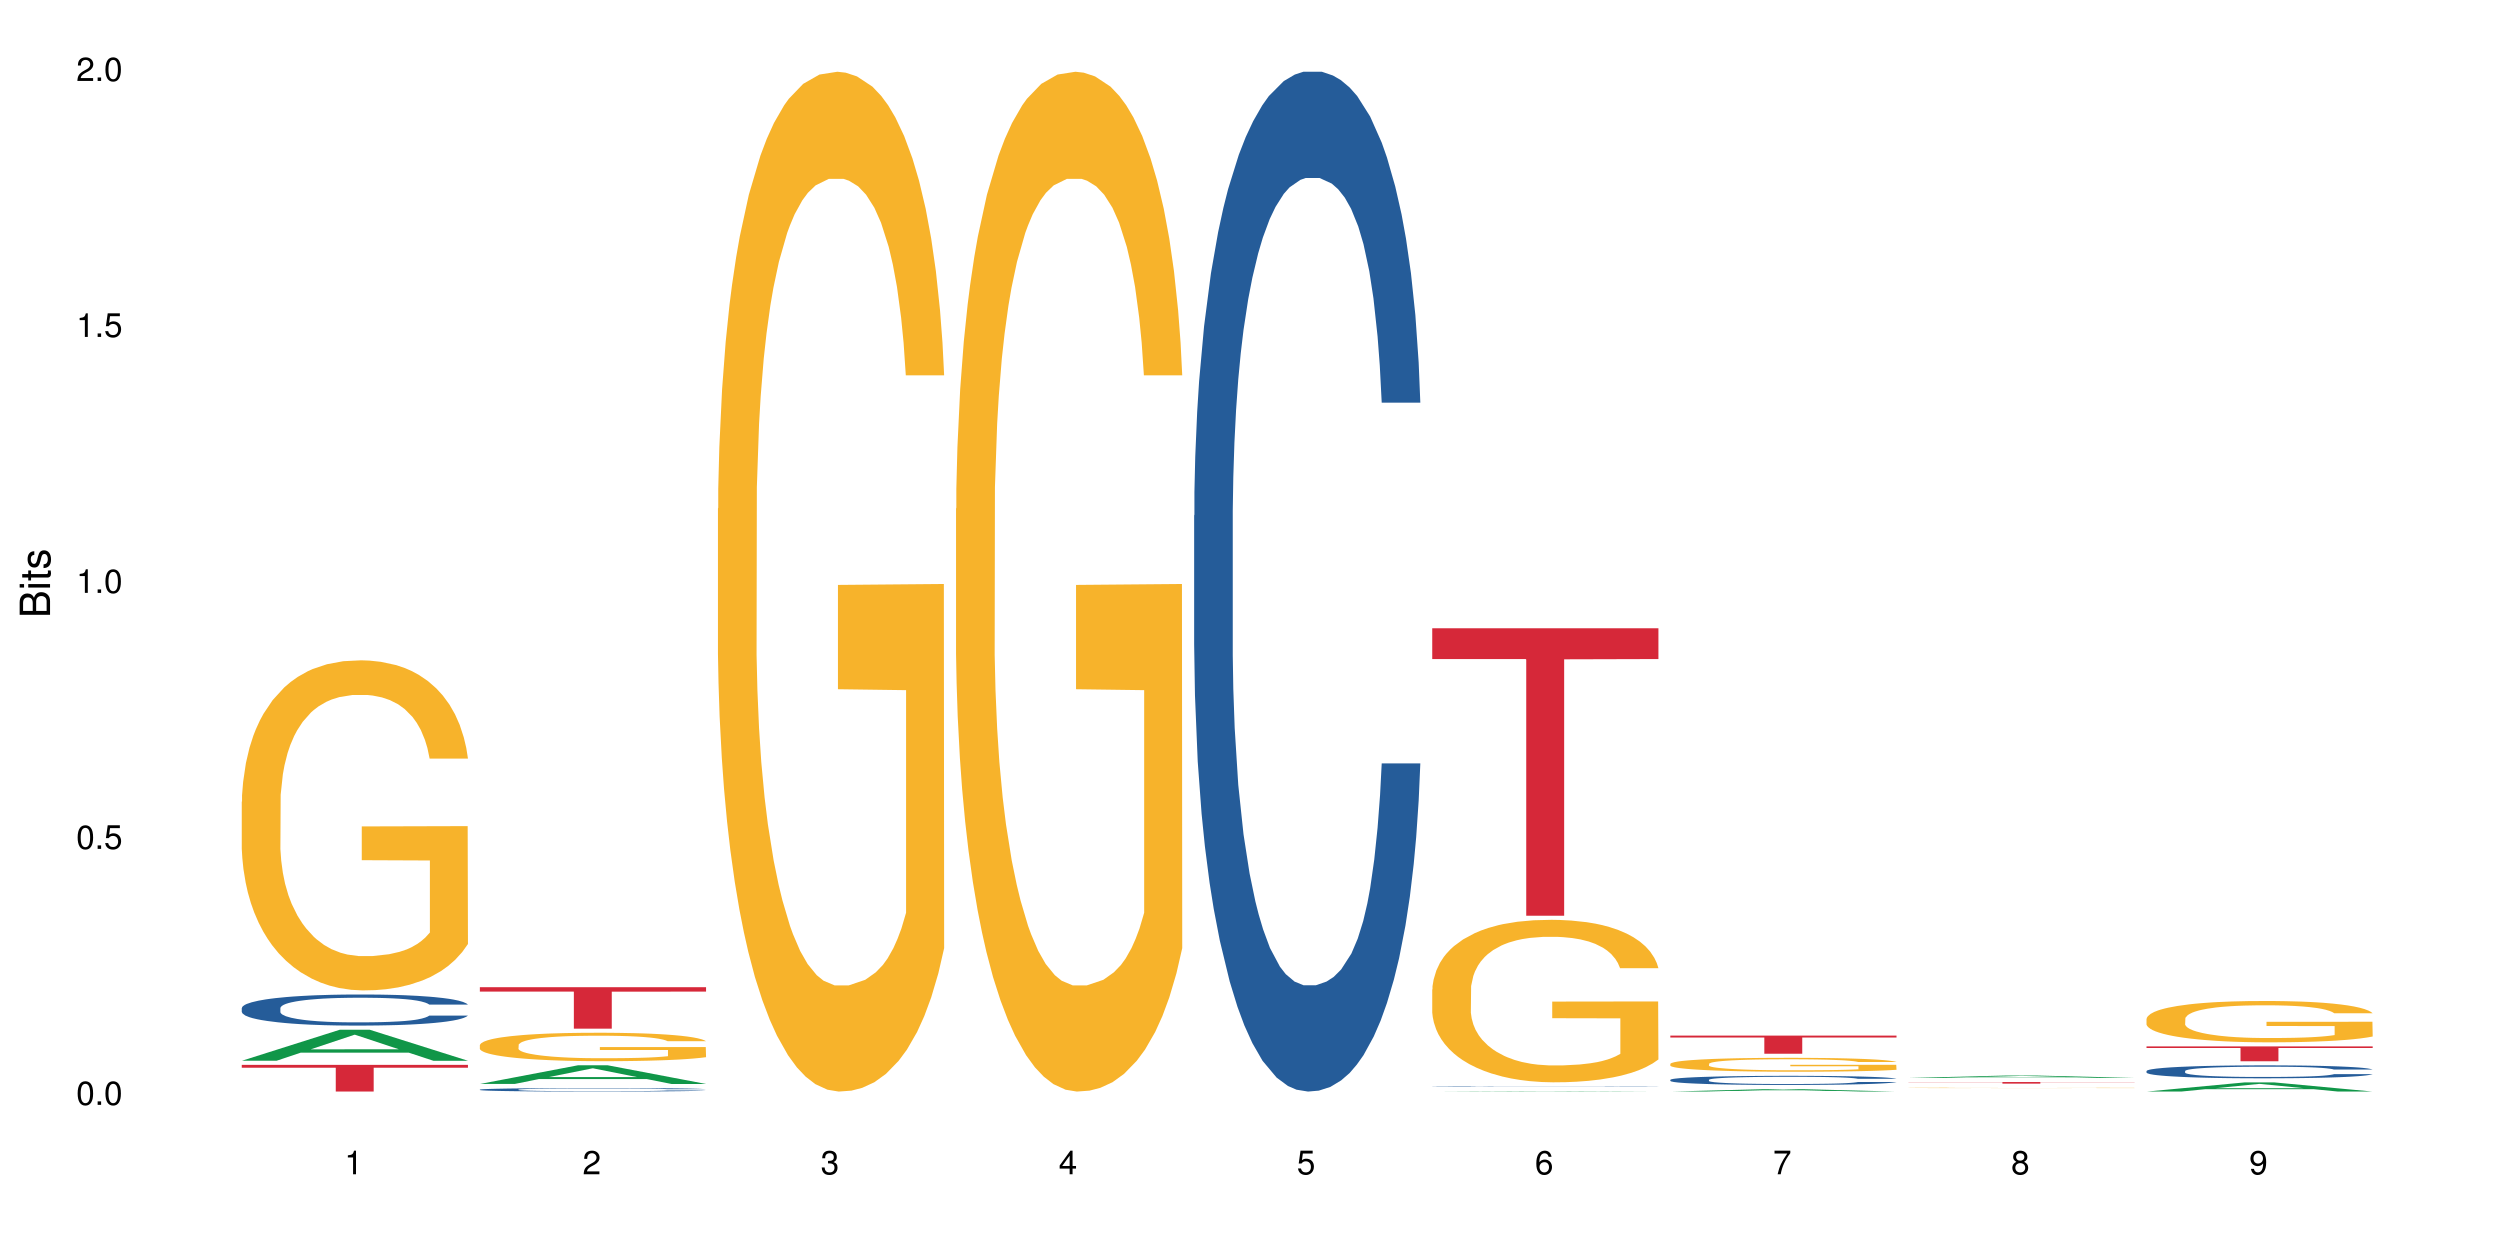 <?xml version="1.0" encoding="UTF-8"?>
<svg xmlns="http://www.w3.org/2000/svg" xmlns:xlink="http://www.w3.org/1999/xlink" width="720pt" height="360pt" viewBox="0 0 720 360" version="1.1">
<defs>
<g>
<symbol overflow="visible" id="glyph0-0">
<path style="stroke:none;" d=""/>
</symbol>
<symbol overflow="visible" id="glyph0-1">
<path style="stroke:none;" d="M 2.641 -6.797 C 2 -6.797 1.422 -6.531 1.078 -6.047 C 0.641 -5.453 0.406 -4.547 0.406 -3.297 C 0.406 -1 1.188 0.219 2.641 0.219 C 4.078 0.219 4.859 -1 4.859 -3.234 C 4.859 -4.562 4.656 -5.438 4.203 -6.047 C 3.844 -6.531 3.281 -6.797 2.641 -6.797 Z M 2.641 -6.047 C 3.547 -6.047 4 -5.125 4 -3.312 C 4 -1.375 3.562 -0.484 2.625 -0.484 C 1.734 -0.484 1.281 -1.422 1.281 -3.281 C 1.281 -5.141 1.734 -6.047 2.641 -6.047 Z M 2.641 -6.047 "/>
</symbol>
<symbol overflow="visible" id="glyph0-2">
<path style="stroke:none;" d="M 1.828 -1 L 0.828 -1 L 0.828 0 L 1.828 0 Z M 1.828 -1 "/>
</symbol>
<symbol overflow="visible" id="glyph0-3">
<path style="stroke:none;" d="M 4.562 -6.797 L 1.062 -6.797 L 0.547 -3.094 L 1.328 -3.094 C 1.719 -3.562 2.047 -3.734 2.578 -3.734 C 3.484 -3.734 4.062 -3.109 4.062 -2.094 C 4.062 -1.125 3.484 -0.531 2.578 -0.531 C 1.828 -0.531 1.375 -0.906 1.188 -1.672 L 0.328 -1.672 C 0.453 -1.109 0.547 -0.844 0.75 -0.594 C 1.125 -0.078 1.828 0.219 2.594 0.219 C 3.969 0.219 4.922 -0.781 4.922 -2.219 C 4.922 -3.562 4.031 -4.484 2.719 -4.484 C 2.25 -4.484 1.859 -4.359 1.469 -4.062 L 1.734 -5.969 L 4.562 -5.969 Z M 4.562 -6.797 "/>
</symbol>
<symbol overflow="visible" id="glyph0-4">
<path style="stroke:none;" d="M 2.484 -4.844 L 2.484 0 L 3.328 0 L 3.328 -6.797 L 2.766 -6.797 C 2.469 -5.75 2.281 -5.609 0.984 -5.453 L 0.984 -4.844 Z M 2.484 -4.844 "/>
</symbol>
<symbol overflow="visible" id="glyph0-5">
<path style="stroke:none;" d="M 4.859 -0.828 L 1.281 -0.828 C 1.359 -1.391 1.672 -1.75 2.5 -2.234 L 3.469 -2.75 C 4.406 -3.266 4.906 -3.969 4.906 -4.812 C 4.906 -5.375 4.672 -5.906 4.266 -6.266 C 3.859 -6.625 3.375 -6.797 2.719 -6.797 C 1.859 -6.797 1.219 -6.5 0.844 -5.922 C 0.609 -5.562 0.5 -5.125 0.484 -4.438 L 1.328 -4.438 C 1.359 -4.906 1.406 -5.188 1.531 -5.406 C 1.75 -5.812 2.188 -6.062 2.703 -6.062 C 3.469 -6.062 4.031 -5.516 4.031 -4.781 C 4.031 -4.25 3.719 -3.797 3.125 -3.438 L 2.234 -2.938 C 0.812 -2.141 0.406 -1.5 0.328 0 L 4.859 0 Z M 4.859 -0.828 "/>
</symbol>
<symbol overflow="visible" id="glyph0-6">
<path style="stroke:none;" d="M 2.125 -3.125 L 2.578 -3.125 C 3.516 -3.125 3.984 -2.703 3.984 -1.891 C 3.984 -1.031 3.469 -0.531 2.578 -0.531 C 1.656 -0.531 1.203 -0.984 1.156 -1.969 L 0.312 -1.969 C 0.344 -1.422 0.438 -1.078 0.609 -0.766 C 0.953 -0.109 1.625 0.219 2.547 0.219 C 3.953 0.219 4.859 -0.609 4.859 -1.906 C 4.859 -2.766 4.516 -3.25 3.703 -3.516 C 4.344 -3.766 4.656 -4.25 4.656 -4.938 C 4.656 -6.109 3.875 -6.797 2.578 -6.797 C 1.203 -6.797 0.484 -6.047 0.453 -4.609 L 1.297 -4.609 C 1.312 -5.016 1.344 -5.25 1.453 -5.453 C 1.641 -5.828 2.062 -6.062 2.594 -6.062 C 3.344 -6.062 3.797 -5.625 3.797 -4.906 C 3.797 -4.422 3.609 -4.141 3.25 -3.984 C 3.016 -3.891 2.719 -3.844 2.125 -3.844 Z M 2.125 -3.125 "/>
</symbol>
<symbol overflow="visible" id="glyph0-7">
<path style="stroke:none;" d="M 3.141 -1.625 L 3.141 0 L 3.984 0 L 3.984 -1.625 L 4.984 -1.625 L 4.984 -2.391 L 3.984 -2.391 L 3.984 -6.797 L 3.359 -6.797 L 0.266 -2.516 L 0.266 -1.625 Z M 3.141 -2.391 L 1 -2.391 L 3.141 -5.359 Z M 3.141 -2.391 "/>
</symbol>
<symbol overflow="visible" id="glyph0-8">
<path style="stroke:none;" d="M 4.781 -5.031 C 4.609 -6.141 3.891 -6.797 2.844 -6.797 C 2.094 -6.797 1.422 -6.438 1.031 -5.828 C 0.609 -5.172 0.406 -4.344 0.406 -3.094 C 0.406 -1.953 0.578 -1.234 0.984 -0.625 C 1.359 -0.078 1.953 0.219 2.703 0.219 C 3.984 0.219 4.922 -0.734 4.922 -2.078 C 4.922 -3.344 4.062 -4.234 2.844 -4.234 C 2.172 -4.234 1.641 -3.969 1.281 -3.469 C 1.281 -5.125 1.828 -6.047 2.797 -6.047 C 3.391 -6.047 3.797 -5.672 3.938 -5.031 Z M 2.734 -3.484 C 3.547 -3.484 4.062 -2.922 4.062 -2 C 4.062 -1.156 3.484 -0.531 2.703 -0.531 C 1.922 -0.531 1.328 -1.188 1.328 -2.047 C 1.328 -2.891 1.906 -3.484 2.734 -3.484 Z M 2.734 -3.484 "/>
</symbol>
<symbol overflow="visible" id="glyph0-9">
<path style="stroke:none;" d="M 4.984 -6.797 L 0.438 -6.797 L 0.438 -5.969 L 4.109 -5.969 C 2.5 -3.656 1.828 -2.234 1.328 0 L 2.219 0 C 2.594 -2.172 3.453 -4.047 4.984 -6.094 Z M 4.984 -6.797 "/>
</symbol>
<symbol overflow="visible" id="glyph0-10">
<path style="stroke:none;" d="M 3.75 -3.578 C 4.453 -4 4.688 -4.344 4.688 -4.984 C 4.688 -6.047 3.844 -6.797 2.641 -6.797 C 1.438 -6.797 0.594 -6.047 0.594 -4.984 C 0.594 -4.359 0.828 -4.016 1.516 -3.578 C 0.734 -3.203 0.359 -2.641 0.359 -1.891 C 0.359 -0.641 1.297 0.219 2.641 0.219 C 3.984 0.219 4.922 -0.641 4.922 -1.875 C 4.922 -2.641 4.531 -3.203 3.75 -3.578 Z M 2.641 -6.047 C 3.359 -6.047 3.812 -5.625 3.812 -4.969 C 3.812 -4.344 3.344 -3.922 2.641 -3.922 C 1.922 -3.922 1.453 -4.344 1.453 -4.984 C 1.453 -5.625 1.922 -6.047 2.641 -6.047 Z M 2.641 -3.203 C 3.484 -3.203 4.062 -2.672 4.062 -1.875 C 4.062 -1.062 3.484 -0.531 2.625 -0.531 C 1.797 -0.531 1.219 -1.078 1.219 -1.875 C 1.219 -2.672 1.797 -3.203 2.641 -3.203 Z M 2.641 -3.203 "/>
</symbol>
<symbol overflow="visible" id="glyph0-11">
<path style="stroke:none;" d="M 0.516 -1.547 C 0.672 -0.438 1.406 0.219 2.438 0.219 C 3.188 0.219 3.859 -0.141 4.266 -0.75 C 4.688 -1.406 4.891 -2.25 4.891 -3.484 C 4.891 -4.625 4.703 -5.359 4.312 -5.953 C 3.938 -6.5 3.344 -6.797 2.594 -6.797 C 1.297 -6.797 0.359 -5.844 0.359 -4.516 C 0.359 -3.25 1.234 -2.344 2.453 -2.344 C 3.094 -2.344 3.562 -2.578 4.016 -3.109 C 4 -1.453 3.469 -0.531 2.5 -0.531 C 1.906 -0.531 1.484 -0.906 1.359 -1.547 Z M 2.578 -6.062 C 3.375 -6.062 3.969 -5.406 3.969 -4.531 C 3.969 -3.688 3.375 -3.094 2.547 -3.094 C 1.734 -3.094 1.234 -3.672 1.234 -4.578 C 1.234 -5.438 1.797 -6.062 2.578 -6.062 Z M 2.578 -6.062 "/>
</symbol>
<symbol overflow="visible" id="glyph1-0">
<path style="stroke:none;" d=""/>
</symbol>
<symbol overflow="visible" id="glyph1-1">
<path style="stroke:none;" d="M 0 -0.953 L 0 -4.891 C 0 -5.719 -0.234 -6.344 -0.734 -6.797 C -1.188 -7.234 -1.812 -7.469 -2.5 -7.469 C -3.547 -7.469 -4.188 -7 -4.625 -5.875 C -4.984 -6.672 -5.641 -7.094 -6.531 -7.094 C -7.156 -7.094 -7.734 -6.859 -8.141 -6.391 C -8.562 -5.938 -8.75 -5.344 -8.75 -4.5 L -8.75 -0.953 Z M -4.984 -2.062 L -7.766 -2.062 L -7.766 -4.219 C -7.766 -4.844 -7.688 -5.203 -7.453 -5.5 C -7.219 -5.812 -6.859 -5.969 -6.375 -5.969 C -5.906 -5.969 -5.531 -5.812 -5.297 -5.5 C -5.062 -5.203 -4.984 -4.844 -4.984 -4.219 Z M -0.984 -2.062 L -4 -2.062 L -4 -4.781 C -4 -5.328 -3.859 -5.688 -3.578 -5.953 C -3.297 -6.219 -2.922 -6.359 -2.484 -6.359 C -2.062 -6.359 -1.688 -6.219 -1.406 -5.953 C -1.109 -5.688 -0.984 -5.328 -0.984 -4.781 Z M -0.984 -2.062 "/>
</symbol>
<symbol overflow="visible" id="glyph1-2">
<path style="stroke:none;" d="M -6.281 -1.797 L -6.281 -0.797 L 0 -0.797 L 0 -1.797 Z M -8.75 -1.797 L -8.75 -0.797 L -7.484 -0.797 L -7.484 -1.797 Z M -8.75 -1.797 "/>
</symbol>
<symbol overflow="visible" id="glyph1-3">
<path style="stroke:none;" d="M -6.281 -3.047 L -6.281 -2.016 L -8.016 -2.016 L -8.016 -1.016 L -6.281 -1.016 L -6.281 -0.172 L -5.469 -0.172 L -5.469 -1.016 L -0.719 -1.016 C -0.078 -1.016 0.281 -1.453 0.281 -2.234 C 0.281 -2.469 0.25 -2.719 0.188 -3.047 L -0.641 -3.047 C -0.609 -2.922 -0.594 -2.766 -0.594 -2.562 C -0.594 -2.141 -0.719 -2.016 -1.156 -2.016 L -5.469 -2.016 L -5.469 -3.047 Z M -6.281 -3.047 "/>
</symbol>
<symbol overflow="visible" id="glyph1-4">
<path style="stroke:none;" d="M -4.531 -5.25 C -5.766 -5.25 -6.469 -4.422 -6.469 -2.969 C -6.469 -1.516 -5.719 -0.562 -4.547 -0.562 C -3.562 -0.562 -3.094 -1.062 -2.734 -2.562 L -2.516 -3.484 C -2.344 -4.188 -2.094 -4.469 -1.625 -4.469 C -1.047 -4.469 -0.641 -3.875 -0.641 -3 C -0.641 -2.453 -0.797 -2 -1.062 -1.75 C -1.25 -1.594 -1.422 -1.531 -1.875 -1.469 L -1.875 -0.406 C -0.422 -0.453 0.281 -1.266 0.281 -2.922 C 0.281 -4.5 -0.5 -5.516 -1.719 -5.516 C -2.656 -5.516 -3.172 -4.984 -3.469 -3.734 L -3.703 -2.766 C -3.891 -1.953 -4.156 -1.609 -4.594 -1.609 C -5.172 -1.609 -5.547 -2.125 -5.547 -2.938 C -5.547 -3.75 -5.203 -4.172 -4.531 -4.203 Z M -4.531 -5.25 "/>
</symbol>
</g>
</defs>
<g id="surface14303">
<rect x="0" y="0" width="720" height="360" style="fill:rgb(100%,100%,100%);fill-opacity:1;stroke:none;"/>
<path style=" stroke:none;fill-rule:nonzero;fill:rgb(6.275%,58.824%,28.235%);fill-opacity:1;" d="M 69.629 305.496 L 69.699 305.488 L 97.887 296.555 L 106.445 296.555 L 134.773 305.504 L 124.82 305.504 L 117.719 303.168 L 86.609 303.168 L 79.652 305.496 L 69.629 305.496 L 89.602 302.203 L 114.867 302.191 L 102.27 298.016 L 102.129 298.008 L 101.992 298.031 L 89.535 302.191 L 89.602 302.203 Z M 69.629 305.496 "/>
<path style=" stroke:none;fill-rule:nonzero;fill:rgb(14.51%,36.078%,60%);fill-opacity:1;" d="M 69.629 290.316 L 69.707 290.309 L 69.707 290.113 L 69.945 289.801 L 70.504 289.406 L 71.059 289.137 L 72.488 288.656 L 74.477 288.188 L 76.539 287.828 L 78.051 287.617 L 79.402 287.453 L 82.5 287.148 L 84.484 286.992 L 86.629 286.855 L 89.25 286.715 L 91.156 286.633 L 95.449 286.504 L 98.625 286.445 L 101.09 286.422 L 106.41 286.422 L 109.59 286.453 L 111.891 286.496 L 114.434 286.559 L 116.578 286.633 L 120.312 286.812 L 123.648 287.043 L 125.16 287.172 L 127.543 287.426 L 129.371 287.672 L 130.641 287.887 L 132.07 288.188 L 133.34 288.555 L 134.293 288.973 L 134.773 289.324 L 123.648 289.324 L 123.094 289 L 122.457 288.746 L 121.266 288.41 L 120.074 288.172 L 118.406 287.934 L 116.898 287.777 L 114.832 287.625 L 113.004 287.527 L 111.098 287.453 L 109.27 287.402 L 105.773 287.355 L 101.723 287.355 L 100.215 287.371 L 97.117 287.434 L 95.449 287.492 L 93.066 287.605 L 91.395 287.715 L 89.41 287.879 L 88.059 288.016 L 86.391 288.23 L 85.199 288.418 L 83.848 288.688 L 83.055 288.891 L 82.34 289.121 L 81.703 289.391 L 81.227 289.676 L 80.91 289.98 L 80.75 290.273 L 80.75 291.543 L 80.91 291.84 L 81.309 292.184 L 82.34 292.68 L 83.848 293.113 L 85.598 293.457 L 87.266 293.703 L 88.219 293.82 L 89.488 293.949 L 91.477 294.113 L 94.336 294.277 L 96.004 294.344 L 98.547 294.406 L 101.168 294.441 L 104.664 294.441 L 107.762 294.406 L 109.828 294.367 L 111.973 294.301 L 114.91 294.16 L 116.738 294.031 L 118.328 293.875 L 119.52 293.719 L 120.312 293.59 L 121.504 293.336 L 122.457 293.059 L 123.172 292.77 L 123.648 292.492 L 134.773 292.492 L 134.293 292.82 L 133.578 293.141 L 132.863 293.375 L 131.754 293.664 L 130.48 293.918 L 128.656 294.203 L 127.145 294.391 L 125.16 294.598 L 123.332 294.75 L 121.348 294.891 L 118.406 295.055 L 116.5 295.137 L 114.434 295.211 L 111.973 295.273 L 108.875 295.332 L 105.535 295.363 L 102.438 295.375 L 99.102 295.355 L 96.641 295.324 L 93.383 295.25 L 89.332 295.102 L 86.391 294.949 L 84.086 294.793 L 82.102 294.629 L 79.879 294.406 L 77.016 294.047 L 75.27 293.77 L 74.078 293.539 L 72.727 293.223 L 71.773 292.934 L 70.66 292.477 L 69.867 291.895 L 69.629 291.445 Z M 69.629 290.316 "/>
<path style=" stroke:none;fill-rule:nonzero;fill:rgb(96.863%,70.196%,16.863%);fill-opacity:1;" d="M 69.629 230.887 L 69.707 230.801 L 69.707 229.066 L 70.027 225.156 L 70.82 219.773 L 71.855 215.348 L 72.965 211.875 L 73.68 210.051 L 74.871 207.445 L 75.906 205.535 L 78.527 201.629 L 81.863 197.98 L 83.691 196.418 L 85.758 194.941 L 88.695 193.293 L 90.047 192.684 L 94.176 191.297 L 98.863 190.426 L 104.027 190.168 L 106.41 190.254 L 109.668 190.602 L 114.117 191.555 L 116.66 192.426 L 118.645 193.293 L 120.711 194.422 L 123.254 196.156 L 125.637 198.242 L 127.543 200.324 L 129.449 202.93 L 131.039 205.707 L 132.387 208.746 L 133.578 212.395 L 134.293 215.434 L 134.773 218.473 L 123.73 218.473 L 123.094 215.434 L 122.379 213.09 L 121.188 210.223 L 119.996 208.141 L 118.805 206.492 L 116.578 204.234 L 114.672 202.844 L 112.289 201.629 L 109.984 200.848 L 107.363 200.324 L 105.773 200.152 L 101.566 200.152 L 97.75 200.762 L 95.527 201.453 L 93.938 202.148 L 91.715 203.453 L 90.363 204.492 L 89.57 205.188 L 87.188 207.879 L 85.598 210.312 L 84.723 211.961 L 83.609 214.566 L 82.816 216.91 L 81.941 220.383 L 81.465 222.988 L 80.832 228.891 L 80.75 244.52 L 80.988 247.82 L 81.465 251.379 L 82.102 254.504 L 83.055 257.805 L 84.008 260.32 L 85.676 263.707 L 87.105 265.965 L 88.219 267.441 L 90.363 269.785 L 91.238 270.566 L 93.305 272.129 L 95.449 273.348 L 98.07 274.387 L 100.055 274.91 L 103.234 275.344 L 107.285 275.344 L 112.051 274.82 L 115.07 274.129 L 117.137 273.434 L 118.484 272.824 L 120.152 271.871 L 121.348 271 L 122.457 270.047 L 123.809 268.57 L 123.809 247.82 L 104.188 247.734 L 104.188 238.008 L 134.691 237.922 L 134.773 271.871 L 133.102 274.215 L 131.039 276.473 L 129.051 278.207 L 126.984 279.684 L 124.047 281.336 L 121.664 282.375 L 118.008 283.59 L 114.672 284.371 L 111.176 284.895 L 108.078 285.156 L 104.426 285.242 L 101.168 285.066 L 97.672 284.547 L 94.891 283.852 L 92.352 282.984 L 89.809 281.855 L 86.629 280.031 L 84.562 278.555 L 82.418 276.73 L 80.273 274.562 L 78.367 272.219 L 77.098 270.395 L 75.824 268.309 L 74.477 265.707 L 73.203 262.754 L 72.25 260.062 L 71.379 257.023 L 70.742 254.156 L 70.105 250.25 L 69.789 247.125 L 69.629 244.434 Z M 69.629 230.887 "/>
<path style=" stroke:none;fill-rule:nonzero;fill:rgb(83.922%,15.686%,22.353%);fill-opacity:1;" d="M 69.629 306.684 L 134.773 306.684 L 134.773 307.508 L 107.621 307.516 L 107.621 314.371 L 96.699 314.371 L 96.699 307.523 L 96.543 307.508 L 69.629 307.508 Z M 69.629 306.684 "/>
<path style=" stroke:none;fill-rule:nonzero;fill:rgb(6.275%,58.824%,28.235%);fill-opacity:1;" d="M 138.199 312.18 L 138.27 312.172 L 166.457 306.801 L 175.016 306.801 L 203.344 312.184 L 193.391 312.184 L 186.293 310.777 L 155.18 310.777 L 148.223 312.18 L 138.199 312.18 L 158.176 310.199 L 183.438 310.191 L 170.84 307.684 L 170.703 307.676 L 170.562 307.691 L 158.105 310.191 L 158.176 310.199 Z M 138.199 312.18 "/>
<path style=" stroke:none;fill-rule:nonzero;fill:rgb(14.51%,36.078%,60%);fill-opacity:1;" d="M 138.199 313.801 L 138.281 313.801 L 138.281 313.777 L 138.52 313.742 L 139.074 313.699 L 139.629 313.668 L 141.059 313.613 L 143.047 313.562 L 145.113 313.523 L 146.621 313.496 L 147.973 313.48 L 151.07 313.445 L 153.055 313.43 L 155.199 313.414 L 157.82 313.395 L 159.73 313.387 L 164.02 313.371 L 167.195 313.367 L 169.66 313.363 L 174.98 313.363 L 178.16 313.367 L 180.465 313.371 L 183.004 313.379 L 185.148 313.387 L 188.883 313.406 L 192.219 313.434 L 193.73 313.449 L 196.113 313.477 L 197.941 313.504 L 199.211 313.527 L 200.641 313.562 L 201.914 313.605 L 202.867 313.652 L 203.344 313.691 L 192.219 313.691 L 191.664 313.652 L 191.027 313.625 L 189.836 313.586 L 188.645 313.559 L 186.977 313.535 L 185.469 313.516 L 183.402 313.5 L 181.574 313.488 L 179.668 313.48 L 177.84 313.473 L 174.348 313.469 L 168.785 313.469 L 165.688 313.477 L 164.02 313.484 L 161.637 313.496 L 159.969 313.508 L 157.98 313.527 L 156.629 313.543 L 154.961 313.566 L 153.77 313.59 L 152.422 313.617 L 151.625 313.641 L 150.91 313.668 L 150.273 313.699 L 149.797 313.73 L 149.48 313.766 L 149.32 313.797 L 149.32 313.941 L 149.48 313.973 L 149.879 314.012 L 150.91 314.066 L 152.422 314.117 L 154.168 314.156 L 155.836 314.184 L 156.789 314.195 L 158.059 314.211 L 160.047 314.23 L 162.906 314.246 L 164.574 314.254 L 167.117 314.262 L 169.738 314.266 L 173.234 314.266 L 176.332 314.262 L 178.398 314.258 L 180.543 314.25 L 183.48 314.234 L 185.309 314.219 L 186.898 314.203 L 188.09 314.184 L 188.883 314.172 L 190.074 314.141 L 191.027 314.109 L 191.742 314.078 L 192.219 314.047 L 203.344 314.047 L 202.867 314.082 L 202.152 314.121 L 201.438 314.145 L 200.324 314.18 L 199.051 314.207 L 197.227 314.238 L 195.715 314.262 L 193.73 314.281 L 191.902 314.301 L 189.918 314.316 L 186.977 314.336 L 185.07 314.344 L 183.004 314.352 L 180.543 314.359 L 177.445 314.367 L 174.109 314.371 L 171.008 314.371 L 167.672 314.367 L 165.211 314.363 L 161.953 314.355 L 157.902 314.34 L 154.961 314.324 L 152.66 314.305 L 150.672 314.285 L 148.449 314.262 L 145.59 314.223 L 143.84 314.191 L 142.648 314.164 L 141.297 314.129 L 140.344 314.098 L 139.234 314.043 L 138.438 313.98 L 138.199 313.93 Z M 138.199 313.801 "/>
<path style=" stroke:none;fill-rule:nonzero;fill:rgb(96.863%,70.196%,16.863%);fill-opacity:1;" d="M 138.199 300.938 L 138.281 300.934 L 138.281 300.781 L 138.598 300.445 L 139.391 299.98 L 140.426 299.602 L 141.535 299.301 L 142.25 299.145 L 143.441 298.918 L 144.477 298.754 L 147.098 298.418 L 150.434 298.105 L 152.262 297.969 L 154.328 297.844 L 157.266 297.699 L 158.617 297.648 L 162.746 297.527 L 167.434 297.453 L 172.598 297.43 L 174.98 297.438 L 178.238 297.469 L 182.688 297.551 L 185.23 297.625 L 187.215 297.699 L 189.281 297.797 L 191.824 297.945 L 194.207 298.125 L 196.113 298.305 L 198.02 298.531 L 199.609 298.77 L 200.957 299.031 L 202.152 299.344 L 202.867 299.609 L 203.344 299.871 L 192.301 299.871 L 191.664 299.609 L 190.949 299.406 L 189.758 299.16 L 188.566 298.98 L 187.375 298.836 L 185.148 298.641 L 183.242 298.523 L 180.859 298.418 L 178.555 298.352 L 175.934 298.305 L 174.348 298.289 L 170.137 298.289 L 166.324 298.344 L 164.098 298.402 L 162.508 298.461 L 160.285 298.574 L 158.934 298.664 L 158.141 298.727 L 155.758 298.957 L 154.168 299.168 L 153.293 299.309 L 152.184 299.531 L 151.387 299.734 L 150.512 300.035 L 150.035 300.258 L 149.402 300.766 L 149.32 302.113 L 149.559 302.398 L 150.035 302.707 L 150.672 302.973 L 151.625 303.258 L 152.578 303.477 L 154.246 303.766 L 155.676 303.961 L 156.789 304.09 L 158.934 304.293 L 159.809 304.359 L 161.875 304.492 L 164.02 304.598 L 166.641 304.688 L 168.625 304.734 L 171.805 304.77 L 175.855 304.77 L 180.621 304.727 L 183.641 304.664 L 185.707 304.605 L 187.059 304.555 L 188.727 304.473 L 189.918 304.395 L 191.027 304.312 L 192.379 304.188 L 192.379 302.398 L 172.758 302.391 L 172.758 301.555 L 203.262 301.547 L 203.344 304.473 L 201.676 304.672 L 199.609 304.867 L 197.621 305.016 L 195.559 305.145 L 192.617 305.285 L 190.234 305.375 L 186.578 305.48 L 183.242 305.547 L 179.746 305.594 L 176.648 305.617 L 172.996 305.625 L 169.738 305.609 L 166.242 305.562 L 163.461 305.504 L 160.922 305.43 L 158.379 305.332 L 155.199 305.176 L 153.137 305.047 L 150.988 304.891 L 148.844 304.703 L 146.938 304.5 L 145.668 304.344 L 144.398 304.164 L 143.047 303.941 L 141.773 303.684 L 140.82 303.453 L 139.949 303.191 L 139.312 302.945 L 138.676 302.609 L 138.359 302.34 L 138.199 302.105 Z M 138.199 300.938 "/>
<path style=" stroke:none;fill-rule:nonzero;fill:rgb(83.922%,15.686%,22.353%);fill-opacity:1;" d="M 138.199 284.309 L 203.344 284.309 L 203.344 285.586 L 176.191 285.598 L 176.191 296.25 L 165.27 296.25 L 165.27 285.609 L 165.113 285.586 L 138.199 285.586 Z M 138.199 284.309 "/>
<path style=" stroke:none;fill-rule:nonzero;fill:rgb(96.863%,70.196%,16.863%);fill-opacity:1;" d="M 206.77 146.461 L 206.852 146.191 L 206.852 140.828 L 207.168 128.758 L 207.961 112.129 L 208.996 98.449 L 210.105 87.719 L 210.82 82.086 L 212.016 74.039 L 213.047 68.141 L 215.668 56.07 L 219.004 44.805 L 220.832 39.977 L 222.898 35.414 L 225.836 30.32 L 227.188 28.441 L 231.316 24.148 L 236.004 21.469 L 241.168 20.664 L 243.551 20.93 L 246.809 22.004 L 251.258 24.953 L 253.801 27.637 L 255.785 30.32 L 257.852 33.805 L 260.395 39.172 L 262.777 45.609 L 264.684 52.047 L 266.59 60.094 L 268.18 68.676 L 269.531 78.062 L 270.723 89.328 L 271.438 98.715 L 271.914 108.105 L 260.871 108.105 L 260.234 98.715 L 259.52 91.477 L 258.328 82.625 L 257.137 76.188 L 255.945 71.09 L 253.723 64.117 L 251.812 59.824 L 249.43 56.07 L 247.129 53.656 L 244.504 52.047 L 242.918 51.508 L 238.707 51.508 L 234.895 53.387 L 232.668 55.531 L 231.078 57.68 L 228.855 61.703 L 227.504 64.922 L 226.711 67.066 L 224.328 75.383 L 222.738 82.891 L 221.863 87.988 L 220.754 96.035 L 219.957 103.277 L 219.086 114.004 L 218.609 122.051 L 217.973 140.293 L 217.891 188.574 L 218.133 198.766 L 218.609 209.762 L 219.242 219.418 L 220.195 229.609 L 221.148 237.391 L 222.816 247.852 L 224.246 254.824 L 225.359 259.383 L 227.504 266.625 L 228.379 269.039 L 230.445 273.867 L 232.59 277.625 L 235.211 280.844 L 237.195 282.453 L 240.375 283.793 L 244.426 283.793 L 249.191 282.184 L 252.211 280.039 L 254.277 277.891 L 255.629 276.016 L 257.297 273.062 L 258.488 270.383 L 259.598 267.43 L 260.949 262.871 L 260.949 198.766 L 241.328 198.496 L 241.328 168.457 L 271.832 168.188 L 271.914 273.062 L 270.246 280.305 L 268.18 287.281 L 266.191 292.645 L 264.129 297.203 L 261.188 302.301 L 258.805 305.52 L 255.152 309.273 L 251.812 311.688 L 248.32 313.297 L 245.219 314.102 L 241.566 314.371 L 238.309 313.836 L 234.812 312.227 L 232.031 310.078 L 229.492 307.398 L 226.949 303.91 L 223.77 298.277 L 221.707 293.719 L 219.562 288.086 L 217.414 281.379 L 215.508 274.137 L 214.238 268.504 L 212.969 262.066 L 211.617 254.02 L 210.344 244.898 L 209.391 236.586 L 208.52 227.195 L 207.883 218.344 L 207.246 206.277 L 206.93 196.621 L 206.77 188.305 Z M 206.77 146.461 "/>
<path style=" stroke:none;fill-rule:nonzero;fill:rgb(96.863%,70.196%,16.863%);fill-opacity:1;" d="M 275.34 146.461 L 275.422 146.191 L 275.422 140.828 L 275.738 128.758 L 276.531 112.129 L 277.566 98.449 L 278.68 87.719 L 279.395 82.086 L 280.586 74.039 L 281.617 68.141 L 284.238 56.07 L 287.574 44.805 L 289.402 39.977 L 291.469 35.414 L 294.406 30.32 L 295.758 28.441 L 299.891 24.148 L 304.574 21.469 L 309.738 20.664 L 312.121 20.93 L 315.379 22.004 L 319.828 24.953 L 322.371 27.637 L 324.355 30.32 L 326.422 33.805 L 328.965 39.172 L 331.348 45.609 L 333.254 52.047 L 335.16 60.094 L 336.75 68.676 L 338.102 78.062 L 339.293 89.328 L 340.008 98.715 L 340.484 108.105 L 329.441 108.105 L 328.805 98.715 L 328.09 91.477 L 326.898 82.625 L 325.707 76.188 L 324.516 71.09 L 322.293 64.117 L 320.387 59.824 L 318 56.07 L 315.699 53.656 L 313.078 52.047 L 311.488 51.508 L 307.277 51.508 L 303.465 53.387 L 301.238 55.531 L 299.652 57.68 L 297.426 61.703 L 296.074 64.922 L 295.281 67.066 L 292.898 75.383 L 291.309 82.891 L 290.434 87.988 L 289.324 96.035 L 288.527 103.277 L 287.656 114.004 L 287.18 122.051 L 286.543 140.293 L 286.465 188.574 L 286.703 198.766 L 287.18 209.762 L 287.812 219.418 L 288.766 229.609 L 289.719 237.391 L 291.387 247.852 L 292.82 254.824 L 293.93 259.383 L 296.074 266.625 L 296.949 269.039 L 299.016 273.867 L 301.16 277.625 L 303.781 280.844 L 305.766 282.453 L 308.945 283.793 L 312.996 283.793 L 317.762 282.184 L 320.781 280.039 L 322.848 277.891 L 324.199 276.016 L 325.867 273.062 L 327.059 270.383 L 328.172 267.43 L 329.52 262.871 L 329.52 198.766 L 309.898 198.496 L 309.898 168.457 L 340.402 168.188 L 340.484 273.062 L 338.816 280.305 L 336.75 287.281 L 334.766 292.645 L 332.699 297.203 L 329.758 302.301 L 327.375 305.52 L 323.723 309.273 L 320.387 311.688 L 316.891 313.297 L 313.793 314.102 L 310.137 314.371 L 306.879 313.836 L 303.383 312.227 L 300.605 310.078 L 298.062 307.398 L 295.52 303.91 L 292.344 298.277 L 290.277 293.719 L 288.133 288.086 L 285.988 281.379 L 284.078 274.137 L 282.809 268.504 L 281.539 262.066 L 280.188 254.02 L 278.918 244.898 L 277.965 236.586 L 277.09 227.195 L 276.453 218.344 L 275.816 206.277 L 275.5 196.621 L 275.34 188.305 Z M 275.34 146.461 "/>
<path style=" stroke:none;fill-rule:nonzero;fill:rgb(14.51%,36.078%,60%);fill-opacity:1;" d="M 343.914 148.457 L 343.992 148.188 L 343.992 141.742 L 344.23 131.543 L 344.785 118.656 L 345.344 109.797 L 346.773 93.957 L 348.758 78.652 L 350.824 66.84 L 352.332 59.859 L 353.684 54.492 L 356.781 44.559 L 358.77 39.457 L 360.914 34.891 L 363.535 30.328 L 365.441 27.645 L 369.73 23.348 L 372.91 21.469 L 375.371 20.664 L 380.695 20.664 L 383.871 21.738 L 386.176 23.078 L 388.719 25.227 L 390.863 27.645 L 394.598 33.551 L 397.934 41.066 L 399.441 45.363 L 401.824 53.684 L 403.652 61.738 L 404.922 68.719 L 406.352 78.652 L 407.625 90.734 L 408.578 104.426 L 409.055 115.969 L 397.934 115.969 L 397.375 105.23 L 396.742 96.91 L 395.551 85.902 L 394.359 78.117 L 392.688 70.332 L 391.18 65.23 L 389.113 60.129 L 387.289 56.906 L 385.379 54.492 L 383.555 52.879 L 380.059 51.27 L 376.008 51.27 L 374.496 51.805 L 371.398 53.953 L 369.73 55.832 L 367.348 59.59 L 365.68 63.082 L 363.691 68.449 L 362.344 73.016 L 360.676 79.996 L 359.484 86.172 L 358.133 95.031 L 357.336 101.742 L 356.621 109.258 L 355.988 118.117 L 355.512 127.516 L 355.191 137.449 L 355.035 147.113 L 355.035 188.727 L 355.191 198.391 L 355.59 209.668 L 356.621 226.043 L 358.133 240.273 L 359.879 251.547 L 361.547 259.602 L 362.5 263.359 L 363.773 267.656 L 365.758 273.027 L 368.617 278.395 L 370.285 280.543 L 372.828 282.691 L 375.449 283.766 L 378.945 283.766 L 382.043 282.691 L 384.109 281.348 L 386.254 279.199 L 389.195 274.637 L 391.02 270.34 L 392.609 265.242 L 393.801 260.141 L 394.598 255.844 L 395.789 247.52 L 396.742 238.395 L 397.457 228.996 L 397.934 219.867 L 409.055 219.867 L 408.578 230.609 L 407.863 241.078 L 407.148 248.863 L 406.035 258.262 L 404.766 266.582 L 402.938 275.98 L 401.43 282.152 L 399.441 288.867 L 397.613 293.969 L 395.629 298.531 L 392.688 303.898 L 390.781 306.586 L 388.719 309 L 386.254 311.148 L 383.156 313.027 L 379.82 314.102 L 376.723 314.371 L 373.387 313.832 L 370.922 312.762 L 367.664 310.344 L 363.613 305.512 L 360.676 300.41 L 358.371 295.309 L 356.383 289.941 L 354.16 282.691 L 351.301 270.879 L 349.551 261.75 L 348.359 254.234 L 347.012 243.762 L 346.059 234.367 L 344.945 219.332 L 344.152 200.27 L 343.914 185.504 Z M 343.914 148.457 "/>
<path style=" stroke:none;fill-rule:nonzero;fill:rgb(6.275%,58.824%,28.235%);fill-opacity:1;" d="M 412.484 314.371 L 412.551 314.371 L 440.738 314.219 L 449.301 314.219 L 477.625 314.371 L 467.672 314.371 L 460.574 314.332 L 429.465 314.332 L 422.504 314.371 L 412.484 314.371 L 432.457 314.312 L 457.719 314.312 L 445.125 314.242 L 444.844 314.242 L 432.387 314.312 L 432.457 314.312 Z M 412.484 314.371 "/>
<path style=" stroke:none;fill-rule:nonzero;fill:rgb(14.51%,36.078%,60%);fill-opacity:1;" d="M 412.484 312.953 L 412.562 312.953 L 412.562 312.949 L 412.801 312.941 L 413.355 312.938 L 413.914 312.93 L 415.344 312.922 L 417.328 312.914 L 419.395 312.91 L 420.902 312.906 L 422.254 312.902 L 425.352 312.898 L 427.34 312.895 L 429.484 312.891 L 432.105 312.891 L 434.012 312.887 L 441.48 312.887 L 443.941 312.883 L 449.266 312.883 L 452.441 312.887 L 459.434 312.887 L 463.168 312.891 L 466.504 312.895 L 468.012 312.898 L 470.395 312.902 L 472.223 312.906 L 473.492 312.91 L 474.926 312.914 L 476.195 312.922 L 477.625 312.934 L 466.504 312.934 L 465.945 312.93 L 465.312 312.926 L 464.121 312.918 L 462.93 312.914 L 461.262 312.91 L 459.75 312.906 L 457.684 312.906 L 455.859 312.902 L 438.301 312.902 L 435.918 312.906 L 434.25 312.906 L 432.266 312.91 L 430.914 312.91 L 429.246 312.914 L 428.055 312.918 L 426.703 312.922 L 425.91 312.926 L 425.195 312.93 L 424.559 312.938 L 424.082 312.941 L 423.762 312.945 L 423.605 312.949 L 423.605 312.973 L 423.762 312.977 L 424.16 312.984 L 425.195 312.992 L 426.703 313 L 428.449 313.004 L 430.117 313.008 L 431.07 313.012 L 432.344 313.012 L 434.328 313.016 L 437.188 313.02 L 441.398 313.02 L 444.02 313.023 L 447.516 313.023 L 450.613 313.02 L 454.824 313.02 L 457.766 313.016 L 459.59 313.016 L 461.18 313.012 L 462.371 313.008 L 463.168 313.008 L 464.359 313.004 L 465.312 313 L 466.027 312.992 L 466.504 312.988 L 477.625 312.988 L 477.148 312.996 L 475.719 313.004 L 474.605 313.008 L 473.336 313.012 L 471.508 313.02 L 470 313.02 L 468.012 313.023 L 466.184 313.027 L 464.199 313.031 L 461.262 313.031 L 459.352 313.035 L 454.824 313.035 L 451.727 313.039 L 441.957 313.039 L 439.492 313.035 L 432.184 313.035 L 429.246 313.031 L 426.941 313.027 L 424.957 313.023 L 422.73 313.02 L 419.871 313.016 L 418.125 313.012 L 416.93 313.008 L 415.582 313 L 414.629 312.996 L 413.516 312.988 L 412.723 312.977 L 412.484 312.973 Z M 412.484 312.953 "/>
<path style=" stroke:none;fill-rule:nonzero;fill:rgb(96.863%,70.196%,16.863%);fill-opacity:1;" d="M 412.484 284.949 L 412.562 284.906 L 412.562 284.055 L 412.879 282.129 L 413.676 279.48 L 414.707 277.301 L 415.82 275.59 L 416.535 274.691 L 417.727 273.41 L 418.758 272.473 L 421.379 270.547 L 424.719 268.754 L 426.543 267.984 L 428.609 267.258 L 431.547 266.445 L 432.898 266.145 L 437.031 265.461 L 441.719 265.035 L 446.883 264.906 L 449.266 264.949 L 452.52 265.121 L 456.969 265.59 L 459.512 266.016 L 461.5 266.445 L 463.562 267 L 466.105 267.855 L 468.488 268.879 L 470.395 269.906 L 472.301 271.188 L 473.891 272.555 L 475.242 274.051 L 476.434 275.848 L 477.148 277.344 L 477.625 278.84 L 466.582 278.84 L 465.945 277.344 L 465.23 276.188 L 464.039 274.777 L 462.848 273.754 L 461.656 272.941 L 459.434 271.828 L 457.527 271.145 L 455.145 270.547 L 452.84 270.164 L 450.219 269.906 L 448.629 269.82 L 444.418 269.82 L 440.605 270.121 L 438.379 270.461 L 436.793 270.805 L 434.566 271.445 L 433.219 271.957 L 432.422 272.301 L 430.039 273.625 L 428.449 274.82 L 427.578 275.633 L 426.465 276.914 L 425.672 278.07 L 424.797 279.777 L 424.32 281.062 L 423.684 283.969 L 423.605 291.66 L 423.844 293.285 L 424.32 295.035 L 424.957 296.574 L 425.91 298.199 L 426.863 299.438 L 428.531 301.105 L 429.961 302.219 L 431.07 302.945 L 433.219 304.098 L 434.09 304.48 L 436.156 305.25 L 438.301 305.852 L 440.922 306.363 L 442.91 306.621 L 446.086 306.832 L 450.137 306.832 L 454.906 306.578 L 457.922 306.234 L 459.988 305.895 L 461.34 305.594 L 463.008 305.125 L 464.199 304.695 L 465.312 304.227 L 466.66 303.5 L 466.66 293.285 L 447.039 293.242 L 447.039 288.457 L 477.547 288.414 L 477.625 305.125 L 475.957 306.277 L 473.891 307.387 L 471.906 308.242 L 469.84 308.969 L 466.898 309.781 L 464.516 310.293 L 460.863 310.895 L 457.527 311.277 L 454.031 311.535 L 450.934 311.664 L 447.277 311.707 L 444.02 311.621 L 440.527 311.363 L 437.746 311.02 L 435.203 310.594 L 432.66 310.039 L 429.484 309.141 L 427.418 308.414 L 425.273 307.516 L 423.129 306.449 L 421.223 305.293 L 419.949 304.398 L 418.68 303.371 L 417.328 302.09 L 416.059 300.637 L 415.105 299.312 L 414.23 297.816 L 413.594 296.406 L 412.961 294.48 L 412.641 292.941 L 412.484 291.617 Z M 412.484 284.949 "/>
<path style=" stroke:none;fill-rule:nonzero;fill:rgb(83.922%,15.686%,22.353%);fill-opacity:1;" d="M 412.484 180.945 L 477.625 180.945 L 477.625 189.805 L 450.477 189.883 L 450.477 263.727 L 439.555 263.727 L 439.555 189.961 L 439.395 189.805 L 412.484 189.805 Z M 412.484 180.945 "/>
<path style=" stroke:none;fill-rule:nonzero;fill:rgb(6.275%,58.824%,28.235%);fill-opacity:1;" d="M 481.055 314.371 L 481.125 314.371 L 509.309 313.648 L 517.871 313.648 L 546.195 314.371 L 536.242 314.371 L 529.145 314.184 L 498.035 314.184 L 491.074 314.371 L 481.055 314.371 L 501.027 314.105 L 526.293 314.102 L 513.695 313.766 L 513.414 313.766 L 500.957 314.102 L 501.027 314.105 Z M 481.055 314.371 "/>
<path style=" stroke:none;fill-rule:nonzero;fill:rgb(14.51%,36.078%,60%);fill-opacity:1;" d="M 481.055 310.984 L 481.133 310.98 L 481.133 310.926 L 481.371 310.832 L 481.926 310.719 L 482.484 310.641 L 483.914 310.496 L 485.898 310.359 L 487.965 310.254 L 489.473 310.191 L 490.824 310.145 L 493.922 310.055 L 495.91 310.012 L 498.055 309.969 L 500.676 309.93 L 502.582 309.902 L 506.871 309.867 L 510.051 309.848 L 512.512 309.84 L 517.836 309.84 L 521.012 309.852 L 523.316 309.863 L 525.859 309.883 L 528.004 309.902 L 531.738 309.957 L 535.074 310.023 L 536.582 310.062 L 538.965 310.137 L 540.793 310.211 L 542.066 310.27 L 543.496 310.359 L 544.766 310.469 L 545.719 310.59 L 546.195 310.695 L 535.074 310.695 L 534.52 310.598 L 533.883 310.523 L 532.691 310.426 L 531.5 310.355 L 529.832 310.285 L 528.32 310.242 L 526.254 310.195 L 524.43 310.164 L 522.523 310.145 L 520.695 310.129 L 517.199 310.117 L 513.148 310.117 L 511.637 310.121 L 508.539 310.141 L 506.871 310.156 L 504.488 310.191 L 502.82 310.223 L 500.836 310.27 L 499.484 310.309 L 497.816 310.371 L 496.625 310.426 L 495.273 310.508 L 494.48 310.566 L 493.766 310.633 L 493.129 310.715 L 492.652 310.797 L 492.336 310.887 L 492.176 310.973 L 492.176 311.344 L 492.336 311.43 L 492.73 311.531 L 493.766 311.68 L 495.273 311.805 L 497.02 311.906 L 498.691 311.977 L 499.645 312.012 L 500.914 312.051 L 502.898 312.098 L 505.762 312.145 L 507.43 312.164 L 509.969 312.184 L 512.594 312.195 L 516.086 312.195 L 519.184 312.184 L 521.25 312.172 L 523.395 312.152 L 526.336 312.113 L 528.164 312.074 L 529.75 312.027 L 530.941 311.984 L 531.738 311.945 L 532.93 311.871 L 533.883 311.789 L 534.598 311.703 L 535.074 311.621 L 546.195 311.621 L 545.719 311.719 L 545.004 311.812 L 544.289 311.883 L 543.176 311.965 L 541.906 312.039 L 540.078 312.125 L 538.57 312.18 L 536.582 312.238 L 534.758 312.285 L 532.77 312.328 L 529.832 312.375 L 527.926 312.398 L 525.859 312.418 L 523.395 312.438 L 520.297 312.457 L 516.961 312.465 L 513.863 312.469 L 510.527 312.465 L 508.062 312.453 L 504.805 312.434 L 500.754 312.387 L 497.816 312.344 L 495.512 312.297 L 493.527 312.25 L 491.301 312.184 L 488.441 312.078 L 486.695 311.996 L 485.504 311.93 L 484.152 311.836 L 483.199 311.754 L 482.086 311.617 L 481.293 311.449 L 481.055 311.316 Z M 481.055 310.984 "/>
<path style=" stroke:none;fill-rule:nonzero;fill:rgb(96.863%,70.196%,16.863%);fill-opacity:1;" d="M 481.055 306.371 L 481.133 306.367 L 481.133 306.293 L 481.449 306.129 L 482.246 305.902 L 483.277 305.715 L 484.391 305.566 L 485.105 305.492 L 486.297 305.383 L 487.328 305.301 L 489.949 305.137 L 493.289 304.98 L 495.113 304.914 L 497.18 304.855 L 500.121 304.785 L 501.469 304.758 L 505.602 304.699 L 510.289 304.664 L 515.453 304.652 L 517.836 304.656 L 521.094 304.672 L 525.539 304.711 L 528.082 304.746 L 530.07 304.785 L 532.133 304.832 L 534.676 304.906 L 537.059 304.992 L 538.965 305.082 L 540.875 305.191 L 542.461 305.309 L 543.812 305.438 L 545.004 305.59 L 545.719 305.719 L 546.195 305.848 L 535.152 305.848 L 534.52 305.719 L 533.805 305.617 L 532.609 305.5 L 531.418 305.41 L 530.227 305.34 L 528.004 305.246 L 526.098 305.188 L 523.715 305.137 L 521.41 305.102 L 518.789 305.082 L 517.199 305.074 L 512.988 305.074 L 509.176 305.098 L 506.953 305.129 L 505.363 305.156 L 503.137 305.211 L 501.789 305.258 L 500.992 305.285 L 498.609 305.398 L 497.02 305.5 L 496.148 305.57 L 495.035 305.68 L 494.242 305.781 L 493.367 305.926 L 492.891 306.035 L 492.254 306.285 L 492.176 306.945 L 492.414 307.082 L 492.891 307.234 L 493.527 307.367 L 494.48 307.504 L 495.434 307.609 L 497.102 307.754 L 498.531 307.848 L 499.645 307.91 L 501.789 308.012 L 502.66 308.043 L 504.727 308.109 L 506.871 308.16 L 509.492 308.203 L 511.48 308.227 L 514.656 308.246 L 518.707 308.246 L 523.477 308.223 L 526.492 308.195 L 528.559 308.164 L 529.91 308.137 L 531.578 308.098 L 532.77 308.062 L 533.883 308.02 L 535.234 307.961 L 535.234 307.082 L 515.609 307.082 L 515.609 306.672 L 546.117 306.668 L 546.195 308.098 L 544.527 308.195 L 542.461 308.293 L 540.477 308.367 L 538.41 308.43 L 535.473 308.496 L 533.086 308.543 L 529.434 308.594 L 526.098 308.625 L 522.602 308.648 L 519.504 308.66 L 515.848 308.664 L 512.594 308.656 L 509.098 308.633 L 506.316 308.605 L 503.773 308.566 L 501.23 308.52 L 498.055 308.441 L 495.988 308.379 L 493.844 308.305 L 491.699 308.211 L 489.793 308.113 L 488.52 308.035 L 487.25 307.949 L 485.898 307.84 L 484.629 307.715 L 483.676 307.602 L 482.801 307.473 L 482.164 307.352 L 481.531 307.188 L 481.211 307.055 L 481.055 306.941 Z M 481.055 306.371 "/>
<path style=" stroke:none;fill-rule:nonzero;fill:rgb(83.922%,15.686%,22.353%);fill-opacity:1;" d="M 481.055 298.25 L 546.195 298.25 L 546.195 298.812 L 519.047 298.816 L 519.047 303.473 L 508.125 303.473 L 508.125 298.82 L 507.965 298.812 L 481.055 298.812 Z M 481.055 298.25 "/>
<path style=" stroke:none;fill-rule:nonzero;fill:rgb(6.275%,58.824%,28.235%);fill-opacity:1;" d="M 549.625 310.445 L 549.695 310.445 L 577.879 309.75 L 586.441 309.75 L 614.766 310.445 L 604.812 310.445 L 597.715 310.266 L 566.605 310.266 L 559.645 310.445 L 549.625 310.445 L 569.598 310.188 L 594.863 310.188 L 582.266 309.863 L 582.125 309.863 L 581.988 309.867 L 569.527 310.188 L 569.598 310.188 Z M 549.625 310.445 "/>
<path style=" stroke:none;fill-rule:nonzero;fill:rgb(96.863%,70.196%,16.863%);fill-opacity:1;" d="M 549.625 313.312 L 549.703 313.312 L 549.703 313.309 L 550.02 313.305 L 550.816 313.301 L 551.848 313.293 L 552.961 313.289 L 553.676 313.289 L 554.867 313.285 L 555.898 313.285 L 558.523 313.277 L 561.859 313.273 L 563.684 313.273 L 565.75 313.27 L 570.039 313.27 L 574.172 313.266 L 594.113 313.266 L 596.652 313.27 L 600.707 313.27 L 603.246 313.273 L 605.629 313.273 L 607.539 313.277 L 609.445 313.281 L 611.031 313.285 L 612.383 313.285 L 613.574 313.293 L 614.289 313.293 L 614.766 313.297 L 603.723 313.297 L 603.09 313.293 L 602.375 313.293 L 601.184 313.289 L 599.988 313.285 L 598.797 313.285 L 596.574 313.281 L 594.668 313.281 L 592.285 313.277 L 575.523 313.277 L 573.934 313.281 L 569.562 313.281 L 567.18 313.285 L 565.594 313.289 L 564.719 313.289 L 563.605 313.293 L 562.812 313.297 L 561.938 313.301 L 561.461 313.305 L 560.824 313.309 L 560.746 313.328 L 560.984 313.332 L 561.461 313.336 L 562.098 313.34 L 564.004 313.348 L 565.672 313.352 L 567.102 313.352 L 568.215 313.355 L 570.359 313.355 L 571.23 313.359 L 575.441 313.359 L 578.062 313.363 L 595.066 313.363 L 597.129 313.359 L 601.34 313.359 L 602.453 313.355 L 603.805 313.355 L 603.805 313.332 L 584.18 313.332 L 584.18 313.32 L 614.688 313.32 L 614.766 313.359 L 613.098 313.363 L 611.031 313.363 L 609.047 313.367 L 606.98 313.367 L 604.043 313.371 L 598.004 313.371 L 594.668 313.375 L 574.887 313.375 L 572.344 313.371 L 569.801 313.371 L 566.625 313.367 L 564.559 313.367 L 562.414 313.363 L 560.27 313.363 L 558.363 313.359 L 557.09 313.359 L 555.82 313.355 L 554.469 313.352 L 553.199 313.348 L 552.246 313.348 L 551.371 313.344 L 550.738 313.34 L 550.102 313.336 L 549.781 313.332 L 549.625 313.328 Z M 549.625 313.312 "/>
<path style=" stroke:none;fill-rule:nonzero;fill:rgb(83.922%,15.686%,22.353%);fill-opacity:1;" d="M 549.625 311.625 L 614.766 311.625 L 614.766 311.676 L 587.617 311.676 L 587.617 312.086 L 576.695 312.086 L 576.695 311.676 L 549.625 311.676 Z M 549.625 311.625 "/>
<path style=" stroke:none;fill-rule:nonzero;fill:rgb(6.275%,58.824%,28.235%);fill-opacity:1;" d="M 618.195 314.367 L 618.266 314.367 L 646.449 311.734 L 655.012 311.734 L 683.336 314.371 L 673.383 314.371 L 666.285 313.684 L 635.176 313.684 L 628.215 314.367 L 618.195 314.367 L 638.168 313.398 L 663.434 313.395 L 650.836 312.164 L 650.695 312.16 L 650.559 312.168 L 638.098 313.395 L 638.168 313.398 Z M 618.195 314.367 "/>
<path style=" stroke:none;fill-rule:nonzero;fill:rgb(14.51%,36.078%,60%);fill-opacity:1;" d="M 618.195 308.445 L 618.273 308.445 L 618.273 308.363 L 618.512 308.234 L 619.07 308.07 L 619.625 307.957 L 621.055 307.754 L 623.039 307.562 L 625.105 307.41 L 626.617 307.324 L 627.965 307.254 L 631.062 307.129 L 633.051 307.062 L 635.195 307.004 L 637.816 306.949 L 639.723 306.914 L 644.012 306.859 L 647.191 306.836 L 649.652 306.824 L 654.977 306.824 L 658.152 306.84 L 660.457 306.855 L 663 306.883 L 665.145 306.914 L 668.879 306.988 L 672.215 307.082 L 673.723 307.137 L 676.109 307.246 L 677.934 307.348 L 679.207 307.434 L 680.637 307.562 L 681.906 307.715 L 682.859 307.887 L 683.336 308.035 L 672.215 308.035 L 671.66 307.898 L 671.023 307.793 L 669.832 307.652 L 668.641 307.555 L 666.973 307.457 L 665.461 307.391 L 663.398 307.324 L 661.57 307.285 L 659.664 307.254 L 657.836 307.234 L 654.34 307.215 L 650.289 307.215 L 648.781 307.219 L 645.684 307.246 L 644.012 307.27 L 641.629 307.32 L 639.961 307.363 L 637.977 307.43 L 636.625 307.488 L 634.957 307.578 L 633.766 307.656 L 632.414 307.77 L 631.621 307.855 L 630.906 307.949 L 630.27 308.062 L 629.793 308.18 L 629.477 308.309 L 629.316 308.43 L 629.316 308.957 L 629.477 309.082 L 629.871 309.223 L 630.906 309.434 L 632.414 309.613 L 634.164 309.758 L 635.832 309.859 L 636.785 309.906 L 638.055 309.961 L 640.043 310.027 L 642.902 310.098 L 644.57 310.125 L 647.113 310.152 L 649.734 310.164 L 653.23 310.164 L 656.328 310.152 L 658.391 310.133 L 660.539 310.105 L 663.477 310.051 L 665.305 309.996 L 666.895 309.93 L 668.086 309.863 L 668.879 309.809 L 670.07 309.703 L 671.023 309.59 L 671.738 309.469 L 672.215 309.355 L 683.336 309.355 L 682.859 309.488 L 682.145 309.621 L 681.43 309.723 L 680.316 309.84 L 679.047 309.945 L 677.219 310.066 L 675.711 310.145 L 673.723 310.23 L 671.898 310.293 L 669.91 310.352 L 666.973 310.422 L 665.066 310.453 L 663 310.484 L 660.539 310.512 L 657.438 310.535 L 654.102 310.551 L 651.004 310.555 L 647.668 310.547 L 645.203 310.531 L 641.949 310.504 L 637.895 310.441 L 634.957 310.375 L 632.652 310.312 L 630.668 310.242 L 628.441 310.152 L 625.582 310 L 623.836 309.887 L 622.645 309.789 L 621.293 309.656 L 620.34 309.539 L 619.227 309.348 L 618.434 309.105 L 618.195 308.918 Z M 618.195 308.445 "/>
<path style=" stroke:none;fill-rule:nonzero;fill:rgb(96.863%,70.196%,16.863%);fill-opacity:1;" d="M 618.195 293.383 L 618.273 293.375 L 618.273 293.156 L 618.594 292.668 L 619.387 291.992 L 620.418 291.438 L 621.531 291.004 L 622.246 290.773 L 623.438 290.449 L 624.473 290.207 L 627.094 289.719 L 630.43 289.262 L 632.258 289.066 L 634.32 288.883 L 637.262 288.676 L 638.613 288.598 L 642.742 288.426 L 647.43 288.316 L 652.594 288.285 L 654.977 288.293 L 658.234 288.34 L 662.684 288.457 L 665.223 288.566 L 667.211 288.676 L 669.277 288.816 L 671.816 289.035 L 674.203 289.297 L 676.109 289.555 L 678.016 289.883 L 679.602 290.23 L 680.953 290.609 L 682.145 291.066 L 682.859 291.449 L 683.336 291.828 L 672.293 291.828 L 671.66 291.449 L 670.945 291.156 L 669.754 290.797 L 668.562 290.535 L 667.371 290.328 L 665.145 290.047 L 663.238 289.871 L 660.855 289.719 L 658.551 289.621 L 655.93 289.555 L 654.34 289.535 L 650.129 289.535 L 646.316 289.609 L 644.094 289.699 L 642.504 289.785 L 640.281 289.949 L 638.93 290.078 L 638.133 290.164 L 635.75 290.504 L 634.164 290.809 L 633.289 291.012 L 632.176 291.34 L 631.383 291.633 L 630.508 292.07 L 630.031 292.395 L 629.395 293.133 L 629.316 295.09 L 629.555 295.504 L 630.031 295.949 L 630.668 296.344 L 631.621 296.754 L 632.574 297.07 L 634.242 297.496 L 635.672 297.777 L 636.785 297.961 L 638.93 298.258 L 639.805 298.355 L 641.867 298.551 L 644.012 298.703 L 646.637 298.832 L 648.621 298.898 L 651.797 298.953 L 655.852 298.953 L 660.617 298.887 L 663.637 298.801 L 665.699 298.715 L 667.051 298.637 L 668.719 298.516 L 669.91 298.41 L 671.023 298.289 L 672.375 298.105 L 672.375 295.504 L 652.754 295.492 L 652.754 294.277 L 683.258 294.266 L 683.336 298.516 L 681.668 298.812 L 679.602 299.094 L 677.617 299.312 L 675.551 299.496 L 672.613 299.703 L 670.23 299.832 L 666.574 299.984 L 663.238 300.082 L 659.742 300.148 L 656.645 300.18 L 652.992 300.191 L 649.734 300.172 L 646.238 300.105 L 643.457 300.02 L 640.914 299.91 L 638.375 299.77 L 635.195 299.539 L 633.129 299.355 L 630.984 299.125 L 628.84 298.855 L 626.934 298.562 L 625.664 298.332 L 624.391 298.07 L 623.039 297.746 L 621.77 297.375 L 620.816 297.039 L 619.941 296.656 L 619.309 296.297 L 618.672 295.809 L 618.355 295.418 L 618.195 295.082 Z M 618.195 293.383 "/>
<path style=" stroke:none;fill-rule:nonzero;fill:rgb(83.922%,15.686%,22.353%);fill-opacity:1;" d="M 618.195 301.371 L 683.336 301.371 L 683.336 301.828 L 656.188 301.832 L 656.188 305.645 L 645.266 305.645 L 645.266 301.836 L 645.105 301.828 L 618.195 301.828 Z M 618.195 301.371 "/>
<g style="fill:rgb(0%,0%,0%);fill-opacity:1;">
  <use xlink:href="#glyph0-1" x="21.957" y="318.198"/>
  <use xlink:href="#glyph0-2" x="27.291" y="318.198"/>
  <use xlink:href="#glyph0-1" x="29.958" y="318.198"/>
</g>
<g style="fill:rgb(0%,0%,0%);fill-opacity:1;">
  <use xlink:href="#glyph0-1" x="21.957" y="244.476"/>
  <use xlink:href="#glyph0-2" x="27.291" y="244.476"/>
  <use xlink:href="#glyph0-3" x="29.958" y="244.476"/>
</g>
<g style="fill:rgb(0%,0%,0%);fill-opacity:1;">
  <use xlink:href="#glyph0-4" x="21.957" y="170.753"/>
  <use xlink:href="#glyph0-2" x="27.291" y="170.753"/>
  <use xlink:href="#glyph0-1" x="29.958" y="170.753"/>
</g>
<g style="fill:rgb(0%,0%,0%);fill-opacity:1;">
  <use xlink:href="#glyph0-4" x="21.957" y="97.034"/>
  <use xlink:href="#glyph0-2" x="27.291" y="97.034"/>
  <use xlink:href="#glyph0-3" x="29.958" y="97.034"/>
</g>
<g style="fill:rgb(0%,0%,0%);fill-opacity:1;">
  <use xlink:href="#glyph0-5" x="21.957" y="23.312"/>
  <use xlink:href="#glyph0-2" x="27.291" y="23.312"/>
  <use xlink:href="#glyph0-1" x="29.958" y="23.312"/>
</g>
<g style="fill:rgb(0%,0%,0%);fill-opacity:1;">
  <use xlink:href="#glyph0-4" x="99.199" y="338.19"/>
</g>
<g style="fill:rgb(0%,0%,0%);fill-opacity:1;">
  <use xlink:href="#glyph0-5" x="167.77" y="338.19"/>
</g>
<g style="fill:rgb(0%,0%,0%);fill-opacity:1;">
  <use xlink:href="#glyph0-6" x="236.344" y="338.19"/>
</g>
<g style="fill:rgb(0%,0%,0%);fill-opacity:1;">
  <use xlink:href="#glyph0-7" x="304.914" y="338.19"/>
</g>
<g style="fill:rgb(0%,0%,0%);fill-opacity:1;">
  <use xlink:href="#glyph0-3" x="373.484" y="338.19"/>
</g>
<g style="fill:rgb(0%,0%,0%);fill-opacity:1;">
  <use xlink:href="#glyph0-8" x="442.055" y="338.19"/>
</g>
<g style="fill:rgb(0%,0%,0%);fill-opacity:1;">
  <use xlink:href="#glyph0-9" x="510.625" y="338.19"/>
</g>
<g style="fill:rgb(0%,0%,0%);fill-opacity:1;">
  <use xlink:href="#glyph0-10" x="579.195" y="338.19"/>
</g>
<g style="fill:rgb(0%,0%,0%);fill-opacity:1;">
  <use xlink:href="#glyph0-11" x="647.766" y="338.19"/>
</g>
<g style="fill:rgb(0%,0%,0%);fill-opacity:1;">
  <use xlink:href="#glyph1-1" x="14.412" y="178.016"/>
  <use xlink:href="#glyph1-2" x="14.412" y="170.012"/>
  <use xlink:href="#glyph1-3" x="14.412" y="167.348"/>
  <use xlink:href="#glyph1-4" x="14.412" y="164.012"/>
</g>
</g>
</svg>
